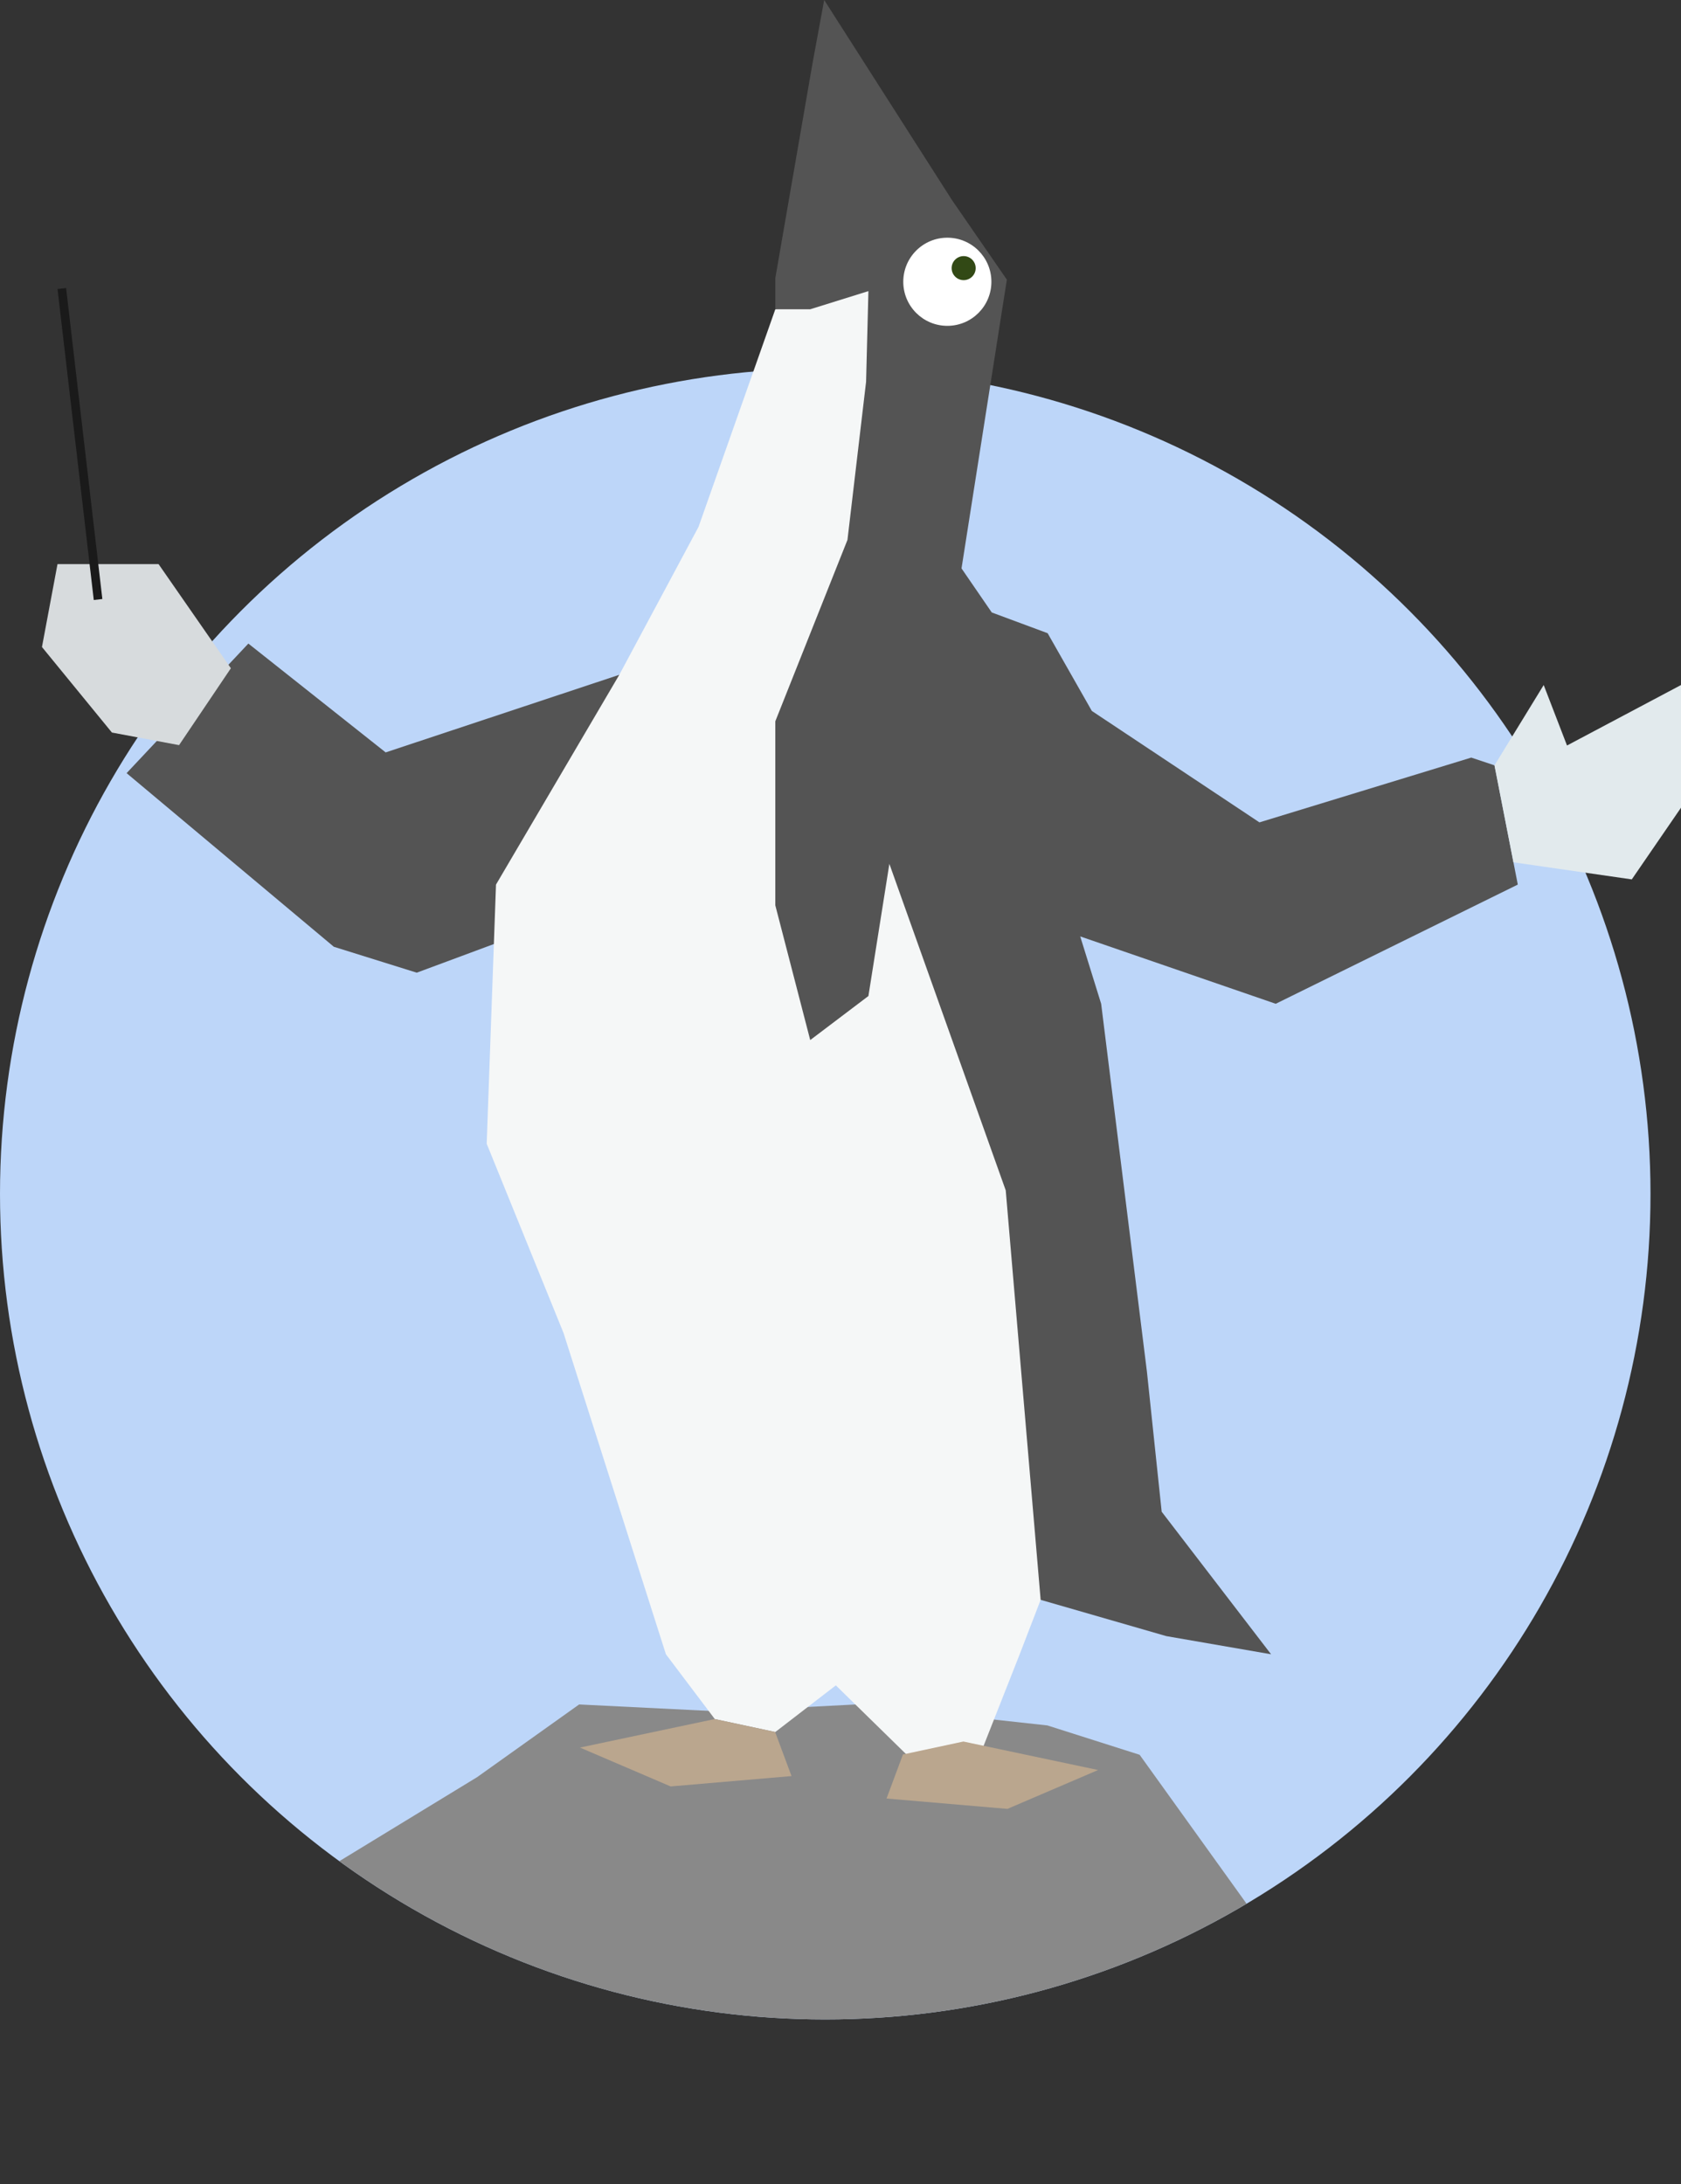 <svg xmlns="http://www.w3.org/2000/svg" xmlns:xlink="http://www.w3.org/1999/xlink" viewBox="0 0 1202.62 1562"><rect x="0" y="0" width="1202.62" height="1562" fill="#333333" stroke="none"/><defs><clipPath id="a"><circle cx="590.4" cy="853.88" r="590.4" style="fill:#bdd6f9"/></clipPath></defs><title>conductor</title><circle cx="590.4" cy="853.88" r="590.4" style="fill:#bdd6f9"/><g style="clip-path:url(#a)"><polygon points="218.32 1346 341.32 1271 414.32 1219 515.32 1224 612.32 1219 749.32 1234 815.32 1255 917.32 1397 669.32 1517 455.32 1562 218.32 1346" style="fill:#898989"/></g><polygon points="443.34 482.51 275.91 538.11 177.68 460.27 90.57 552.94 238.84 677.12 298.15 695.65 427.89 647.47 443.34 482.51" style="fill:#545454"/><polygon points="554.67 221.18 499.72 376.86 443.11 482.51 354.85 632.64 348.19 817.98 403.14 953.28 476.41 1183.11 511.38 1229.44 554.67 1238.71 597.97 1205.35 652.92 1259.1 699.54 1259.1 729.51 1183.11 744.5 1144.18 784.47 966.25 676.23 526.99 656.25 187.81 554.67 221.18" style="fill:#f5f7f7"/><polygon points="554.67 198.94 581.32 45.1 589.64 0 681.23 143.33 720.32 200 687.89 406.52 709.53 438.03 749.5 452.86 781.13 508.46 901.03 588.15 1052.56 541.82 1069.21 547.38 1085.86 632.64 912.68 717.89 772.81 669.71 787.79 717.89 820.54 981.08 831.09 1081.17 909.35 1183.11 834.42 1170.13 744.5 1144.18 719.52 851.34 636.27 617.81 621.28 712.34 579.65 743.84 554.67 647.47 554.67 515.87 606.29 386.13 619.61 273.07 621.28 208.2 579.65 221.18 554.67 221.18 554.67 198.94" style="fill:#545454"/><polygon points="165.17 477.92 113.43 403.43 41.14 403.43 30.02 462.74 80.06 523.9 128.1 532.91 165.17 477.92" style="fill:#d7dbdd"/><polygon points="1069.18 547.38 1104.39 489.92 1121.07 533.17 1202.63 489.92 1202.63 577.65 1167.41 628.93 1082.75 616.71 1069.18 547.38" style="fill:#e2eaed"/><circle cx="677.74" cy="201.52" r="31.52" style="fill:#fff"/><circle cx="689.42" cy="191.76" r="8.6" style="fill:#324915"/><rect x="54.12" y="205.59" width="6.18" height="223.92" transform="translate(-36.41 8.77) rotate(-6.65)" style="fill:#1a1a1a"/><polygon points="511.3 1229.44 414.92 1249.83 479.79 1277.63 566.28 1270.22 554.54 1238.71 511.3 1229.44" style="fill:#baa68e"/><polygon points="689.23 1245.51 785.6 1265.89 720.73 1293.69 634.24 1286.28 645.98 1254.77 689.23 1245.51" style="fill:#baa68e"/></svg>